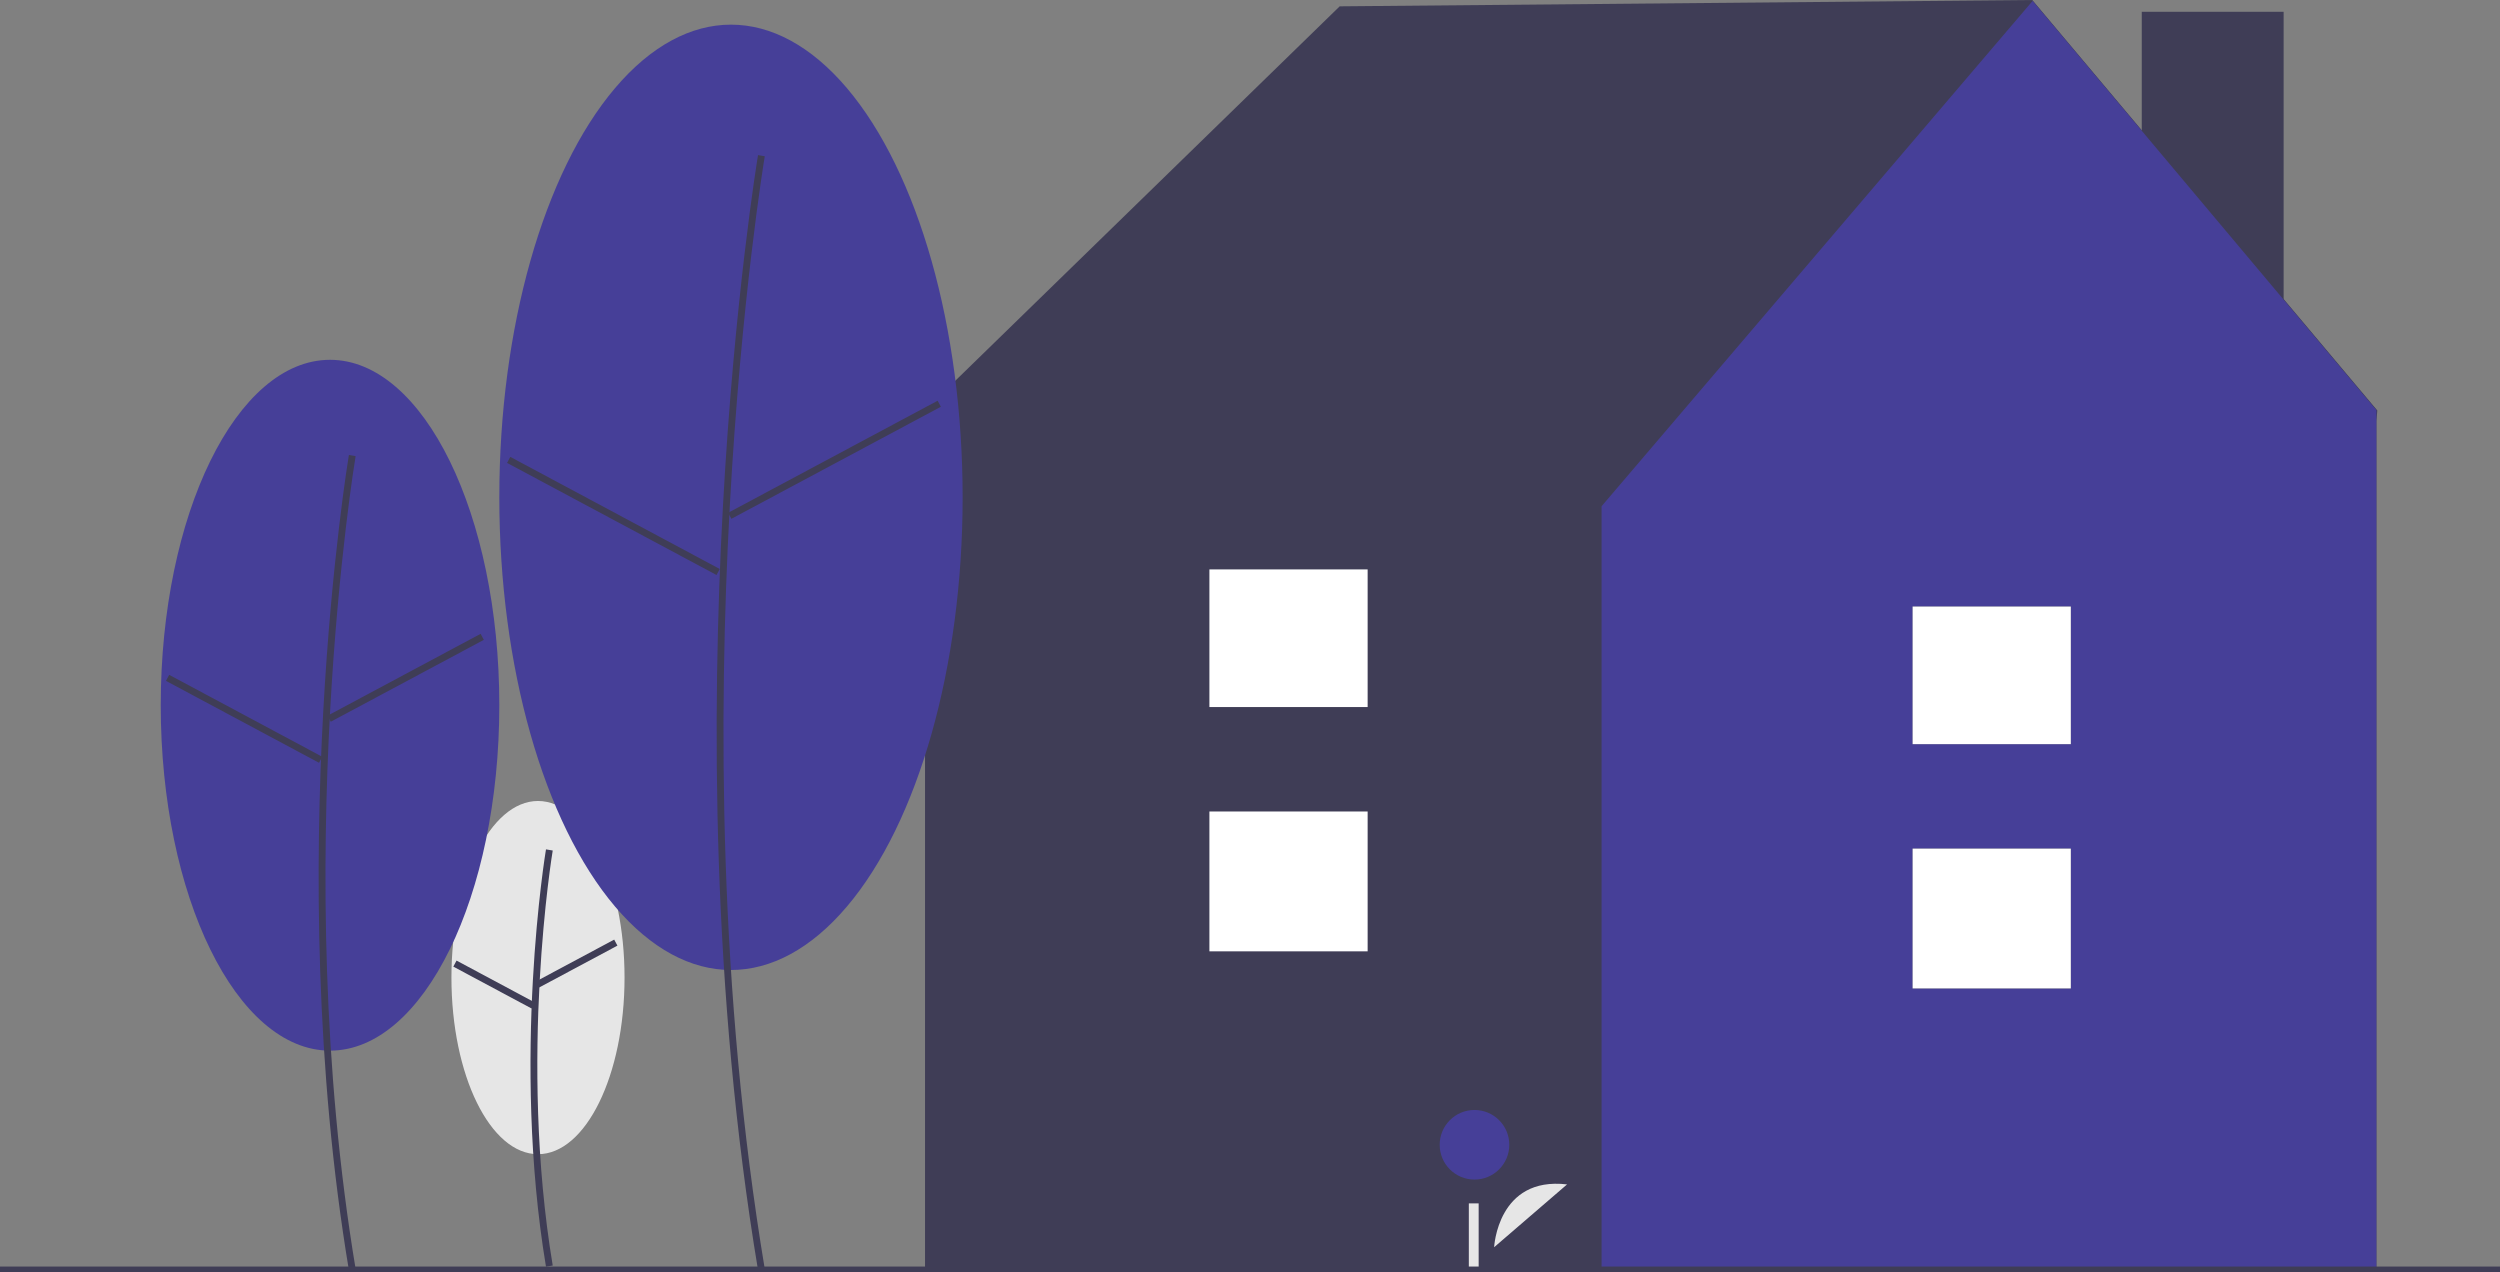 <svg xmlns="http://www.w3.org/2000/svg" id="bfca6550-aec3-4c0b-b342-e4bc13b78253" width="840.5" height="427.813" data-name="Layer 1" viewBox="0 0 840.5 427.813"><rect x="0" y="0" width="840.5" height="427.813" fill="#808080" stroke="none"/><ellipse cx="180.872" cy="328.665" fill="#e6e6e6" rx="29.099" ry="59.374"/><path fill="#3f3d56" d="M363.309,661.998c-11.655-69.925-.117-139.598.001-140.293l2.267.384c-.117.692-11.588,69.998.001,139.532Z" transform="translate(-179.75 -236.147)"/><rect width="29.841" height="2.3" x="358.706" y="558.946" fill="#3f3d56" transform="translate(-399.752 6.287) rotate(-28.142)"/><rect width="2.3" height="29.842" x="344.704" y="552.229" fill="#3f3d56" transform="translate(-497.134 368.285) rotate(-61.842)"/><rect width="47.694" height="165.095" x="720.059" y="3.963" fill="#3f3d56"/><polygon fill="#3f3d56" points="799.25 138 683.25 0 450.404 2.129 309.156 139.707 312.01 141.542 310.991 141.542 310.991 427.706 798.937 427.706 798.937 141.542 799.25 138"/><polygon fill="#463f98" points="683.371 .294 538.455 170.193 538.455 427.706 798.937 427.706 798.937 137.873 683.371 .294"/><rect width="53.197" height="47.02" x="643.015" y="285.298" fill="#3f3d56"/><rect width="53.197" height="46.275" x="643.015" y="203.911" fill="#3f3d56"/><rect width="53.197" height="47.02" x="643.015" y="285.298" fill="#fff"/><rect width="53.197" height="46.275" x="643.015" y="203.911" fill="#fff"/><path fill="#e6e6e6" d="M682.079,655.462s1.14-23.896,24.519-21.118" transform="translate(-179.75 -236.147)"/><circle cx="495.724" cy="384.874" r="11.701" fill="#463f98"/><rect width="3.303" height="23.12" x="493.82" y="404.578" fill="#e6e6e6"/><ellipse cx="110.955" cy="237.096" fill="#463f98" rx="56.915" ry="116.129"/><path fill="#3f3d56" d="M297.045,663.148c-22.765-136.585-.23-272.673.001-274.032l2.267.384c-.23,1.355-22.698,137.077.001,273.271Z" transform="translate(-179.75 -236.147)"/><rect width="58.368" height="2.3" x="286.957" y="462.869" fill="#3f3d56" transform="translate(-361.233 -32.184) rotate(-28.142)"/><rect width="2.3" height="58.368" x="260.67" y="448.633" fill="#3f3d56" transform="translate(-462.751 247.025) rotate(-61.843)"/><ellipse cx="245.754" cy="167.201" fill="#463f98" rx="77.883" ry="158.914"/><path fill="#3f3d56" d="M434.597,663.148c-31.14-186.837-.314-372.992.001-374.851l2.267.384c-.314,1.855-31.074,187.644.001,374.089Z" transform="translate(-179.75 -236.147)"/><rect width="79.871" height="2.3" x="420.375" y="389.575" fill="#3f3d56" transform="translate(-309.621 27.149) rotate(-28.142)"/><rect width="2.3" height="79.871" x="384.826" y="369.67" fill="#3f3d56" transform="translate(-337.043 320.472) rotate(-61.843)"/><rect width="840.5" height="2" y="425.813" fill="#3f3d56"/><rect width="53.197" height="47.02" x="406.602" y="272.821" fill="#3f3d56"/><rect width="53.197" height="46.275" x="406.602" y="191.434" fill="#3f3d56"/><rect width="53.197" height="47.02" x="406.602" y="272.821" fill="#fff"/><rect width="53.197" height="46.275" x="406.602" y="191.434" fill="#fff"/></svg>